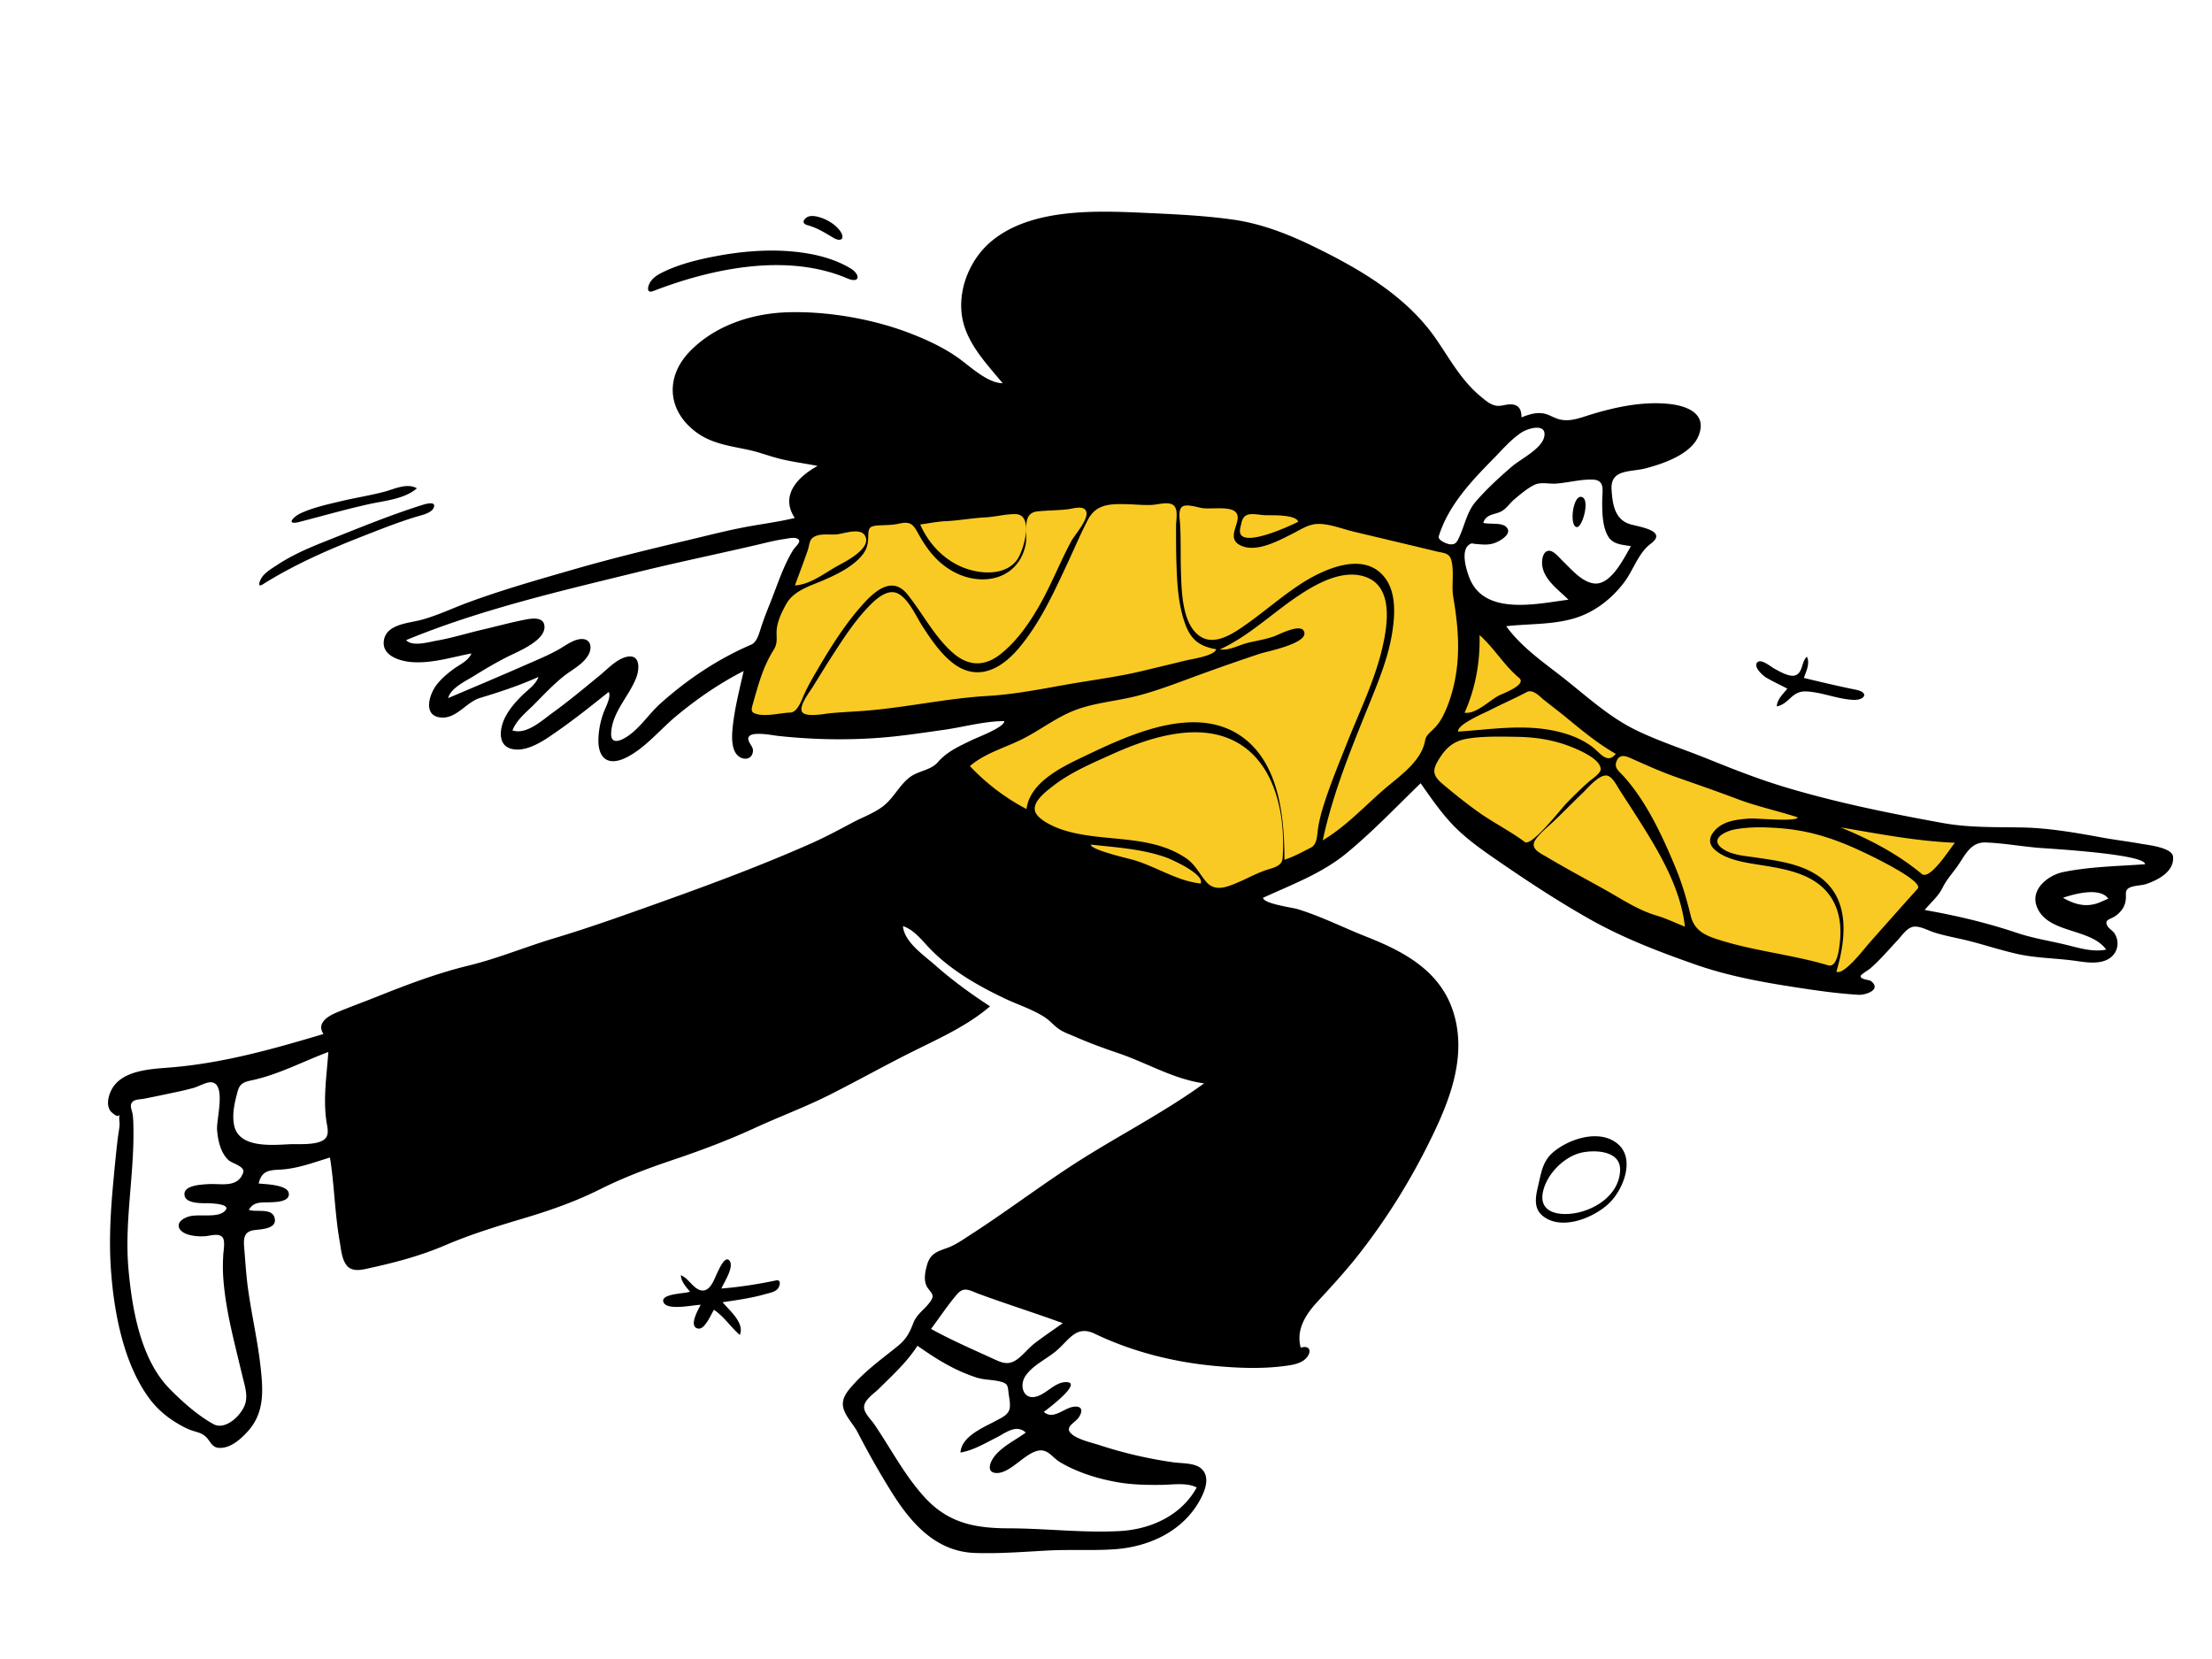 <svg xmlns="http://www.w3.org/2000/svg" viewBox="0 0 1024 768"><g fill="#FFFFFF00" fill-rule="evenodd"><path d="M0 0h1024v768H0z"/><path d="M344 337.466c5.023-19.531 9.757-39.487 17.21-58.257 4.665-11.746 9.608-23.385 14.559-35.012.686-1.614.976-3.17 2.312-3.974 1.784-1.073 5.476-1.05 7.489-1.419 28.597-5.245 57.49-9.248 86.48-11.5 33.082-2.57 65.334-1.394 98.068 3.997 27.995 4.61 55.713 10.964 83.129 18.24a937.062 937.062 0 0112.07 3.284c1.872.523 4.978.79 6.61 1.882 3.487 2.334 4.67 11.897 5.976 15.948 1.751 5.43 2.77 12.89 6.146 17.51 5.026 6.877 12.676 12.842 18.906 18.559 21.742 19.951 45.575 38.151 73.654 48.015 43.44 15.26 89.248 24.824 134.249 34.28 1.047.22 2.095.439 3.142.656l-34.948 38.7-19.702 21.817c-3.377 3.74-3.007 4.406-7.782 3.365-23.929-5.221-47.815-10.913-71.31-17.85-11.518-3.401-23.234-6.932-33.95-12.44-14.75-7.581-28.594-16.953-42.068-26.578-12.045-8.605-23.807-17.607-35.357-26.864-2.277-1.824-10.493-10.621-13.158-10.048-2.298.494-6.277 5.724-7.96 7.247-4.45 4.03-8.92 8.04-13.416 12.017-7.157 6.328-14.466 14.08-22.825 18.842-8.809 5.02-18.905 8.44-28.202 12.438a6537.056 6537.056 0 01-15.57 6.665c-1.356.578-3.248 1.836-4.71 1.867-4.329.092-10.613-3.426-14.627-4.796-10.312-3.52-20.549-7.264-30.68-11.277-21.63-8.57-45.402-17.883-63.204-33.305-3.106-2.69-6.14-5.702-8.196-9.296-.713-1.246-1.773-2.981-1.846-4.453-.116-2.346 1.203-2.806 3.165-4.273 10.126-7.568 21.043-14.164 31.78-20.815 2.524-1.562 5.052-3.118 7.588-4.658l-125.461 10.075-17.561 1.41" fill="#f9ca24"/><path d="M530.821 98.582c13.255.605 26.844 1.221 39.984 3.087 13.097 1.858 25.32 6.613 37.158 12.37 21.345 10.381 43.16 23 56.889 42.966 6.419 9.336 11.655 19.11 20.514 26.46 2.073 1.718 4.332 3.784 7.083 4.31 2.187.418 4.116-.467 6.258-.573 4.088-.203 5.637 1.952 5.637 6.013 3.068-1.225 6.41-2.333 9.756-1.883 2.797.377 5.022 2.064 7.708 2.773 4.847 1.28 9.591-.634 14.201-2.06 11.643-3.603 24.432-6.331 36.665-5.046 8.057.847 17.821 4.34 13.649 14.72-3.46 8.608-16.4 12.966-24.572 15.108-6.951 1.822-16.298.196-15.71 9.787.41 6.694 1.423 13.876 8.539 16.048 3.9 1.191 17.724 2.966 9.652 9.006-5.96 4.461-8.042 12.313-12.576 18.21-5.779 7.516-13.613 13.592-22.77 16.335-10.248 3.07-21.091 2.481-31.617 3.672 7.414 10.23 18.118 17.267 27.861 25.047 10.244 8.18 20.128 17.12 31.985 22.951 10.627 5.227 22.108 8.856 33.084 13.288 11.528 4.655 23.137 9.256 35.036 12.883 24.002 7.314 49.25 12.423 73.926 16.91 12.177 2.215 24.117 1.89 36.418 2.087 12.618.203 25.228 2.415 37.614 4.687 6.005 1.103 12.067 1.798 18.07 2.895 2.882.527 14.286 1.688 14.695 5.908.666 6.872-6.767 10.724-12.21 12.64-2.325.82-6.068.7-8.081 1.826-2.178 1.218-1.328 3.01-1.577 5.368-.363 3.427-2.197 5.892-5.008 7.793-2.312 1.564-5.099 1.502-3.505 4.464.735 1.365 2.574 2.226 3.422 3.666.969 1.643 1.415 3.445 1.218 5.336-.345 3.31-2.532 5.836-5.582 7.007-4.876 1.871-10.598.547-15.592-.06-8.357-1.017-16.837-1.119-25.082-2.947-8.597-1.906-16.962-4.843-25.569-6.795-4.413-1-8.835-1.84-13.148-3.228-2.806-.902-6.862-3.247-9.851-2.512-2.8.687-4.988 4.067-6.818 6.03-2.527 2.706-4.972 5.486-7.54 8.155-1.7 1.767-3.445 3.498-5.302 5.102-.604.521-4.333 2.801-4.385 3.413-.145 1.73 3.926 1.7 4.797 2.387 5.067 4.004-2.546 6.538-5.831 6.337-7.572-.462-15.182-1.391-22.682-2.503-17.856-2.649-35.661-5.508-52.734-11.489-16.887-5.916-33.366-12.208-48.985-21.026-14.993-8.463-29.494-18.031-43.656-27.811-6.871-4.746-13.79-9.663-19.593-15.71-5.674-5.912-10.3-12.7-15.006-19.382-11.269 10.883-22.114 22.328-34.22 32.305-11.515 9.49-25.358 14.56-38.752 20.724.434 2.8 13.525 4.478 15.916 5.206 10.92 3.322 21.4 8.654 32.02 12.835 17.67 6.956 34.434 16.008 40.319 35.326 5.785 18.994-.925 38.113-9.11 55.272-9.659 20.255-21.132 39.016-35.002 56.674-5.9 7.513-12.256 14.428-18.73 21.423-5.524 5.97-10.26 13.04-7.945 21.523 4.445-1.39 5.26 2.078 2.353 5.015-2.583 2.61-7.048 3.116-10.498 3.548-10.457 1.311-21.26.848-31.728-.126-19.062-1.776-38.166-6.586-55.424-14.864-8.586-4.118-11.693 2.522-17.598 7.665-4.646 4.046-11.043 6.669-14.574 11.904-2.904 4.307-1.008 11.112 5.025 9.498 4.695-1.256 8.466-6.492 13.438-6.694 8.825-.358-7.825 12.232-9.956 13.769 4.218 3.771 9-1.4 13.253-2.264 4.079-.828 5.218 1.283 3.044 4.683-1.695 2.65-7.019 4.528-3.478 7.753 2.934 2.67 9.439 4.077 13.04 5.247a201.036 201.036 0 0034.117 7.921c3.778.539 9.834.194 12.897 2.872 4.04 3.532 2.092 9.386.047 13.432-7.745 15.328-23.85 22.862-40.39 23.966-10.186.678-20.468.021-30.687.57-11.198.603-22.42 1.498-33.644 1.128-18.043-.594-29.522-13.634-38.517-27.973-5.715-9.111-10.982-18.486-15.93-28.032-1.932-3.73-5.979-7.594-6.667-11.784-.621-3.773 1.786-6.798 4.125-9.468 6.155-7.024 13.56-12.385 20.795-18.19 4.131-3.313 5.72-6.057 7.558-10.88 1.55-4.06 4.526-5.795 7.148-9.035 2.883-3.564 1.978-4.194-.271-7.106-2.353-3.05-1.429-7.543-.44-10.994 1.417-4.95 4.458-6.04 8.998-7.636 4.14-1.454 7.65-4.006 11.322-6.373 18.134-11.692 35.22-24.923 53.579-36.29 18.112-11.213 37.04-21.119 54.327-33.632-14.037-1.887-26.412-9.465-39.654-13.953-6.795-2.303-13.526-4.763-20.1-7.645-2.511-1.1-5.437-2.08-7.677-3.698-2.25-1.626-3.98-3.766-6.339-5.304-5.598-3.653-12.254-5.732-18.274-8.579-6.501-3.074-12.918-6.435-18.96-10.347-5.64-3.654-11.055-7.83-15.745-12.654-3.736-3.844-7.369-8.853-12.658-10.619.555 7.365 9.68 13.464 14.681 17.897 8.115 7.192 16.55 13.304 25.622 19.244-10.174 8.716-22.575 14.391-34.49 20.279-13.396 6.618-26.418 13.955-39.76 20.677-11.303 5.694-23.194 10.081-34.683 15.372-12.394 5.708-25.152 10.494-38.084 14.837-11.703 3.93-22.722 8.12-33.765 13.637-10.735 5.363-22.222 9.464-33.706 12.906-12.903 3.867-25.214 7.545-37.624 12.847-11.19 4.78-22.426 7.835-34.27 10.434-3.911.859-8.934 2.434-11.674-1.353-2.077-2.87-2.39-7.295-2.985-10.67-2.283-12.917-2.464-26.04-4.518-38.976-7.795 2.352-15.179 5.246-23.403 5.62-5.17.234-8.312.767-9.6 6.411 2.99.338 13.677.486 13.966 4.721.261 3.821-6.205 3.86-8.498 3.965-4.103.187-7.822-.486-10.012 3.53 3.227 1.191 10.38-.98 11.809 3.358 1.84 5.597-6.52 5.583-9.527 6.034-5.248.786-4.709 4.907-4.35 9.312.474 5.795.832 11.599 1.615 17.365 1.672 12.32 4.537 24.456 5.894 36.822 1.173 10.693 1.83 20.963-5.814 29.483-3.073 3.427-7.345 7.37-12.175 7.778-4.902.413-4.813-3.02-7.864-5.546-1.87-1.547-4.346-1.864-6.549-2.699-2.68-1.015-5.279-2.502-7.686-4.043-4.437-2.839-8.315-6.363-11.452-10.6-12.268-16.573-16.653-41.335-17.869-61.43-.772-12.78-.001-25.575 1.171-38.304.632-6.855 1.268-13.714 2.097-20.549.257-2.117.687-4.239.846-6.363.091-1.216-.495-3.673.126-4.84-.793 1.488-2.198.388-3.593-.783-2.879-2.418-1.992-7.061-.452-10.24 4.64-9.582 18.547-9.954 27.595-10.7 24.32-2.002 47.423-8.522 70.706-15.486-3.286-4.92 1.882-8.167 5.888-9.858 6.178-2.607 12.557-4.9 18.793-7.388 14.08-5.623 27.869-10.865 42.614-14.453 13.356-3.25 26.28-8.643 39.457-12.597 13.615-4.086 26.984-8.755 40.375-13.514 26.523-9.425 53.07-19.055 78.81-30.488 6.506-2.89 12.721-6.24 19-9.584 5.101-2.715 11.087-4.706 15.412-8.629 4.129-3.746 6.601-8.954 11.09-12.356 4.041-3.063 9.571-3.105 12.92-6.91 4.528-5.144 9.934-7.405 16.081-10.422 1.975-.969 14.975-5.865 14.711-8.644-9.29 0-18.827 2.764-28.015 4.05-9.717 1.362-19.427 2.875-29.216 3.628-15.861 1.219-31.715.889-47.51-.83-2.36-.256-11.828-2.2-13.46.331-1.244 1.93 1.849 4.225 1.88 6.298.045 3.04-2.406 4.672-5.182 3.615-5.405-2.055-4.613-10.763-4.108-15.182.966-8.453 3.115-16.829 4.994-25.111-11.15 5.675-21.74 12.96-31.341 20.967-7.438 6.202-14.155 14.611-22.883 19.032-8.38 4.247-13.363.624-13.02-8.724.158-4.283 1.026-8.348 2.51-12.337.7-1.884 3.58-7.219 2.231-9.227-7.66 6.107-15.267 12.23-23.307 17.835-5.684 3.962-13.924 10.143-21.344 8.57-6.554-1.389-5.913-8.6-3.835-13.457 1.801-4.214 5.04-7.957 8.248-11.175 2.654-2.66 6.426-5.043 7.755-8.73-8.803 3.955-17.865 6.948-27.087 9.727-6.557 1.977-11.14 10.185-18.766 8.972-7.634-1.214-4.594-10.646-1.547-14.747 2.132-2.87 5.082-5.396 7.943-7.516 2.79-2.069 7.034-3.871 8.407-7.313-8.918 1.674-17.884 4.583-27.06 4.047-5.449-.32-14.545-2.698-13.47-10.022 1.09-7.417 10.967-7.985 16.52-9.368 7.573-1.887 14.82-5.428 22.127-8.13 14.74-5.45 29.769-9.82 44.85-14.164l4.765-1.372c17.024-4.906 34.144-9.084 51.38-13.16 8.518-2.014 17.007-4.211 25.592-5.93 8.307-1.663 16.746-2.626 24.99-4.613-6.948-10.485 1.464-19.1 10.548-24.09-5.761-1.165-11.62-1.865-17.331-3.277-4.878-1.206-9.58-3.058-14.493-4.125-8.444-1.833-16.878-2.797-24.087-8.025-13.623-9.881-14.782-25.605-3.303-37.503 11.584-12.008 28.587-17.631 44.95-18.19 18.315-.624 39.154 2.925 56.292 9.41 8.419 3.184 17.184 7.234 24.401 12.659 4.909 3.69 12.672 10.76 19.261 10.76-7.892-9.543-17.577-19.41-19.001-32.335-1.35-12.235 4.2-25.24 13.515-33.155 18.611-15.809 49.324-14.378 72.141-13.336zM424.716 623c-4.858 7.554-11.576 13.687-17.919 19.957-2.188 2.162-6.58 4.913-6.79 8.3-.172 2.766 3.221 5.876 4.703 8.05 7.836 11.492 14.288 24.186 23.86 34.394 10.82 11.535 23.167 13.778 38.487 13.81 17.01.038 34.247 2.166 51.227 1.269 14.385-.76 28.563-7.164 35.716-20.182-4.66-2.402-11.29-1.257-16.34-1.203-6.887.072-13.609-.052-20.412-1.249-6.166-1.085-12.26-2.713-18.06-5.09-3-1.231-5.968-2.638-8.731-4.348-2.024-1.25-3.544-3.166-5.532-4.394-7.331-4.526-15.797 9.865-23.632 9.588-4.8-.168-3.063-4.888-1.065-7.528 3.605-4.768 9.893-7.711 14.641-11.187-4.42-4.069-9.415.198-13.623 2.324-5.262 2.658-10.729 5.92-16.608 6.919.44-7.576 10.747-11.637 16.433-14.718 2.53-1.372 5.701-2.644 6.324-5.66.469-2.268-.333-5.493-.571-7.784-.301-2.912-.524-3.842-3.625-4.663-3.76-.996-7.548-.708-11.315-1.951-10.31-3.405-18.33-8.458-27.168-14.654zM89.635 503.614a125.468 125.468 0 01-7.62 1.842c-5.06 1.067-10.13 2.176-15.208 3.145-2.548.486-5.376.178-6.127 2.609-.386 1.246.585 3.486.752 4.78.299 2.335.318 4.701.346 7.053.266 21.66-4.264 43.197-2.27 64.857 1.685 18.305 5.627 41.452 19.076 55.086 5.804 5.884 12.946 12.274 20.255 16.296 5.73 3.15 13.733-4.759 14.903-10.235.839-3.924-.56-8.065-1.47-11.848-1.168-4.847-2.35-9.692-3.507-14.542-2.468-10.351-4.713-20.8-5.422-31.441-.233-3.496-.183-6.864.014-10.345.107-1.89.997-6.445-.325-8.064-1.71-2.094-5.618-.726-7.932-.547-2.537.196-5.013.045-7.491-.603-5.9-1.542-6.934-6.23-.492-8.402 4.497-1.516 12.719.68 16.497-2.237 4.44-3.429-4.533-3.9-6.628-3.989-2.79-.118-12.044.612-11.572-4.588.35-3.854 8.316-4.11 11.103-4.275 5.955-.35 13.489 1.88 16.063-5.298 1.031-2.876-5.18-4.336-6.738-5.762-3.787-3.466-5.028-9.408-5.354-14.277-.32-4.788 4.393-21.384-2.788-21.823-2.205-.134-5.87 2-8.065 2.608zm353.18 95.78c-4.226 5.03-7.879 10.542-11.815 15.8 9.232 5.094 18.675 9.19 28.22 13.57 4.342 1.993 7.385 3.572 11.586.552 3.014-2.167 5.274-5.246 8.215-7.499 4.228-3.236 8.645-6.202 12.979-9.287-12.787-4.665-25.77-8.759-38.553-13.434-4.78-1.748-7.18-3.814-10.632.297zm-105.29-15.982c2.735 2.772-2.53 10.452-3.566 13.081 8.479-.672 16.887-2.009 25.213-3.73 2.835-.584 1.79 2.867.73 4.005-1.313 1.409-3.937 1.835-5.691 2.337-6.453 1.85-13.073 2.74-19.696 3.727 3.031 3.729 10.324 9.561 7.975 15.168-4.235-3.649-7.28-8.505-11.965-11.66-1.354 2.02-4.162 9.141-7.24 8.705-4.83-.685.064-9.008 1.074-11.012-3.253 0-15.478 2.855-17.184-1.15-1.745-4.096 10.052-3.963 12.233-4.93l-.406-.497-.409-.492c-1.63-1.966-3.196-3.904-3.417-6.602 3.648 1.256 6.084 6.971 10.093 7.054 3.801.079 5.498-5.632 6.853-8.337.77-1.538 3.385-7.715 5.404-5.667zm411.373-53.87c8.174 6.894 2.621 20.797-3.564 27.048-6.93 7.002-22.359 13.435-31.142 6.297-4.808-3.907-3.073-9.867-1.889-15.064 1.316-5.775 2.135-10.644 6.92-14.606 7.441-6.166 21.382-10.668 29.675-3.675zm-16.593 4.006c-7.975 1.695-16.056 9.662-17.951 17.872-2.486 10.767 8.693 11.553 16.057 9.935 9.264-2.035 19.106-8.827 19.579-19.48.407-9.195-11.489-9.645-17.685-8.327zM152 487c-11.942 4.444-23.167 10.524-35.697 13.161-3.823.805-5.394 1.685-6.34 5.247-1.324 4.984-2.579 10.036-1.633 15.244 1.963 10.813 17.013 9.488 25.37 9.064 4.29-.218 12.543.566 16.266-2.111 2.719-1.954 1.578-5.62 1.154-8.474-1.585-10.67.144-21.469.88-32.13zm651.096-103.04c-4.397.829-11.998 4.412-5.694 8.904 4.205 2.995 10.464 3.359 15.405 4.099 9.651 1.445 19.954 2.694 28.328 8.138 15.519 10.085 13.618 29.118 8.976 44.695 3.343 1.969 13.163-10.902 15.013-12.995a4706.276 4706.276 0 0122.602-25.392c3.239-3.609-23.304-16.072-25.69-17.194-12.608-5.931-24.377-9.836-38.52-10.854-6.707-.483-13.782-.652-20.42.599zm-54.743-31.57c-1.205 3.037.906 4.413 2.845 6.512 10.842 11.727 18.477 28.325 24.514 42.883 3.01 7.26 5.119 14.58 6.983 22.186 1.829 7.463 7.638 9.457 14.599 11.575 16.033 4.88 32.91 6.514 49 11.334 4.31 1.291 5.157-8.185 5.427-10.588.77-6.838.055-13.974-3.539-20-6.793-11.394-20.412-13.816-32.56-15.757-6.947-1.11-16.1-2.255-21.598-7.004-2.759-2.384-3.15-5.118-.998-8.08 3.924-5.4 10.833-6.094 17.006-6.535 3.007-.214 21.623 1.667 22.23-.535-9.268-3.02-18.782-5.012-27.915-8.465-7.124-2.695-14.306-5.24-21.495-7.761l-7.19-2.52c-7.312-2.563-14.006-5.682-21.021-8.768-2.635-1.159-5.052-1.589-6.288 1.523zM905.58 401.8c-2.32 3.122-4.624 5.742-6.364 9.249-2.03 4.091-5.399 6.7-8.215 10.214 14.624 2.58 28.575 5.857 42.665 10.583 7.234 2.427 14.707 3.626 22.107 5.364 6.207 1.458 12.822 3.72 19.25 2.382-7.32-10.087-26.846-7.298-31.986-19.515-3.498-8.31 5.098-14.939 12.128-16.381 12.278-2.52 25.366-2.713 37.836-3.61.131-4.771-45.137-7.241-49.612-7.628-7.948-.687-16.242-2.177-24.175-2.452-7.362-.256-9.769 6.598-13.634 11.794zm-172.738-34.89c-4.36 4.214-8.629 8.52-12.985 12.74-2.864 2.774-6.743 5.729-9 9.034-2.882 4.22 2.166 6.249 5.53 8.246 8.49 5.042 17.266 9.749 25.906 14.545 7.762 4.309 15.835 9.793 24.403 12.314 4.582 1.348 8.885 3.44 13.305 5.21-2.132-19.132-13.12-36.51-23.251-52.46-2.327-3.663-4.73-7.274-7.056-10.936-1.173-1.843-3.347-6.194-5.805-6.57-3.632-.555-8.845 5.749-11.047 7.877zM955 415.606c5.311 3.043 10.635 4.589 16.626 2.29 1.473-.601 2.933-1.237 4.374-1.906-3.992-5.444-15.798-2.126-21-.384zm-439.895-66.583c-9.415 4.244-19.485 8.472-27.673 14.875-3.022 2.364-9.776 7.33-8.196 11.833 1.353 3.856 8.83 7.14 12.38 8.315 18.676 6.182 39.932 1.685 57.129 13.029 4.654 3.07 6.171 7.082 9.629 11.119 3.126 3.65 7.083 3.197 11.285 1.682 5.517-1.99 10.601-5.036 16.14-6.989 2.832-.998 7.645-1.66 7.94-5.481 1.385-18.014-2.458-40.963-18.339-51.984-17.827-12.372-42.42-4.455-60.295 3.601zM505.01 391c-.456 2.284 17.215 6.42 19.134 6.948 10.67 2.939 20.638 9.925 31.69 11.052 1.922-4.285-13.387-11.108-15.808-11.988-11.05-4.012-23.413-4.74-35.016-6.012zm346.99-8c13.397 5.49 26.382 12.21 37.611 21.556 3.873 3.223 13.283-12.072 15.39-14.417-17.843-.742-35.427-4.146-53-7.139zM601.62 275.407c-12.42 8.203-23.236 18.93-36.87 25.218 4.266.672 8.924-2.09 12.998-3.059 3.968-.943 7.98-1.565 11.843-2.9 2.373-.82 12.172-6.116 14.01-2.527 2.874 5.607-17.363 9.486-20.24 10.442a1041.222 1041.222 0 00-28.988 10.125c-9.315 3.404-18.624 7.066-28.25 9.51-9.777 2.483-20.143 3.122-29.542 6.978-8.311 3.409-15.455 9.051-23.472 13.033-8.04 3.993-17.178 6.463-24.108 12.406 7.536 8.041 16.448 14.775 26.198 19.901 1.561-12.263 15.936-19.245 25.77-23.959 21.44-10.276 53.64-25.772 75.493-8.358 15.971 12.727 18.135 36.877 18.135 55.783 4.326-1.377 8.276-3.568 12.295-5.636 2.783-1.434 2.814-5.424 3.164-8.089.574-4.364 1.754-8.59 3.11-12.778 2.998-9.261 6.751-18.297 10.329-27.345 5.789-14.636 12.924-29.07 16.482-44.469 2.322-10.049 5.084-27.32-7.033-32.309-10.483-4.314-22.813 2.41-31.325 8.033zm-54.236-40.902c-2.025 1.357-1.27 5.428-1.131 7.47.502 7.427.187 14.885.436 22.325.302 9.066.369 25.69 9.718 30.774 6.395 3.476 14.348-1.733 19.45-5.28 8.636-6 16.557-12.969 25.311-18.826 10.378-6.945 30.043-16.55 39.974-3.487 5.374 7.07 4.62 17.605 3.28 25.831-1.77 10.853-5.904 21.147-10.012 31.29-8.484 20.944-17.338 42.229-22.056 64.398 10.757-6.392 19.122-15.605 28.51-23.698 6.958-6 17.293-12.889 18.899-22.665.363-2.208 2.5-3.781 3.971-5.258 1.913-1.923 3.262-3.87 4.474-6.322 2.676-5.417 4.415-11.268 5.511-17.196 2.3-12.436 1.204-24.815-.917-37.178-.959-5.591.449-11.59-.855-17.04-.905-3.784-3.575-3.56-7.129-4.42-12.795-3.1-25.614-6.105-38.417-9.176-5.2-1.248-10.855-3.589-16.254-3.511-4.431.064-8.154 2.706-11.98 4.62-6.279 3.142-16.26 8.638-23.471 5.514-8.403-3.64 1.39-11.861-2.825-15.75-2.889-2.667-11.523-1.068-15.44-1.73-2.147-.363-7.078-2.004-9.047-.685zm132.223 107.398c-6.11.963-9.65 3.613-13.015 8.813-3.42 5.286-3.827 7.903 1.05 12.04 5.259 4.46 10.762 8.865 16.345 12.882 7.077 5.091 14.928 8.945 21.923 14.161 3.063 2.285 16.967-15.624 19.38-18.08 3.327-3.387 6.743-6.784 10.314-9.903 1.304-1.139 5.395-3.781 5.397-5.72.005-4.898-10.86-9.281-14.355-10.63-7.833-3.02-16.045-4.24-24.39-4.366-7.398-.112-15.321-.353-22.65.803zm27.231-21.55c-5.737 3.046-11.73 5.613-17.503 8.596-2.048 1.057-14.962 6.482-14.31 9.724 14.533-.92 29.002-3.38 43.489-.567 6.505 1.264 12.705 3.382 18.142 7.29 4.117 2.959 7.256 8.644 11.345 3.584-8.347-4.73-15.863-10.998-23.265-17.085-3.24-2.664-6.573-5.17-9.861-7.762-1.956-1.541-5.182-5.295-8.037-3.78zM363.079 249.54c-4.546.638-8.977 1.843-13.442 2.877-18.088 4.189-36.245 7.95-54.285 12.383-35.983 8.841-73.042 17.367-107.352 31.532 2.885 3.189 10.529.879 14.11.254 7.008-1.225 13.809-3.364 20.733-4.98 6.772-1.578 13.57-3.46 20.397-4.777 3.145-.606 8.692-1.404 8.82 3.31.179 6.684-12.807 11.682-17.574 14.125-5.097 2.612-10.031 5.5-14.883 8.537-3.836 2.402-10.91 5.603-12.154 10.376 12.448-5.273 24.903-10.524 37.273-15.975 4.66-2.054 9.381-3.988 13.817-6.493 2.958-1.67 6.765-4.602 10.267-4.865 4.743-.357 5.529 3.948 3.53 7.422-2.5 4.35-7.66 6.803-11.456 9.846-4.838 3.88-9.12 8.459-13.477 12.852-3.616 3.646-8.273 7.236-10.161 12.166 6.501 2.174 13.888-4.795 18.665-8.24 7.507-5.413 14.5-11.301 21.662-17.151 3.664-2.993 8.031-7.84 12.854-8.733 6.11-1.133 5.605 5.853 4.122 9.704-3.312 8.608-11.067 15.785-11.62 25.489-.342 5.974 4.719 3.7 8.095 1.304 5.686-4.036 9.534-10.186 14.694-14.814 12.427-11.148 26.651-20.657 42.023-27.26 2.75-1.183 3.74-5.426 4.577-7.976 1.248-3.806 2.684-7.496 4.184-11.216 3.287-8.149 5.983-16.956 10.589-24.483 1.284-2.1 4.598-4.239 1.857-5.473-1.49-.67-4.326.043-5.865.259zm131.22-13.784c-4.656.543-9.368.494-14.033.986-7.614.802-4.293 10.063-5.519 15.643-3.612 16.426-21.024 19.528-34.22 11.779-7.422-4.361-11.88-10.61-15.871-17.922-2.276-4.168-3.971-4.838-8.68-3.795-3.23.716-6.17.564-9.457.802-4.137.3-4.497 1.177-4.582 5.113-.074 3.496-.577 5.917-2.904 8.749-4.436 5.393-11.874 8.944-18.21 11.654-6.348 2.716-13.539 4.735-17.025 11.154-1.758 3.236-3.64 7.1-4.15 10.778-.556 4.02.808 6.513-1.536 10.22-4.872 7.708-7.105 16.13-9.569 24.89-.803 2.853-1.12 4.027 1.995 4.812 4.47 1.126 10.818-.583 15.404-.763 3.273-.128 5.184-5.897 6.247-8.234 2.068-4.546 4.604-8.85 7.143-13.151 5.754-9.745 11.907-19.425 19.424-27.94 5.673-6.426 14.049-14.426 21.313-5.396 7.08 8.8 12.182 19.108 20.697 26.78 7.489 6.747 15.206 6.855 22.972.46 7.647-6.295 13.458-14.885 18.21-23.455 5.14-9.267 9.016-19.161 14.025-28.484 1.57-2.922 8.82-10.827 6.612-14.213-1.492-2.287-6.192-.71-8.285-.467zm38.995-2.021c-4.099.193-8.223-.267-12.322-.35-7.418-.146-13.621.114-17.346 7.221-3.288 6.273-6.09 12.946-9.09 19.369-6.52 13.953-12.915 28.23-22.923 40.104-8.868 10.52-20.323 15.819-31.858 5.77-5.114-4.456-9-10.204-12.67-15.854-2.942-4.53-6.3-12.502-11.23-15.143-5.495-2.944-11.787 3.81-15.147 7.474-5.649 6.16-10.37 13.406-14.904 20.402-3.289 5.075-6.437 10.256-9.634 15.39-1.295 2.081-6.572 8.89-4.816 11.484 1.762 2.6 10.359.822 12.846.584 5.94-.566 11.87-.77 17.813-1.282 18.483-1.59 36.692-5.65 55.222-6.734 12.206-.715 24.234-3.074 36.249-5.217 11.683-2.084 23.441-3.506 35-6.26 6.796-1.62 13.604-3.241 20.387-4.921 2.347-.581 13.44-2.166 14.129-5.216-7.638-1.333-11.649-4.296-14.357-11.747-3.393-9.333-3.787-19.733-4.076-29.566-.111-3.783-.13-7.567-.132-11.352v-4.54c0-2.714 1.171-7.639-1.275-9.521-2.264-1.742-7.243-.22-9.866-.095zM684.93 294c.32 12.297-1.878 24.691-6.93 35.926 5.285.846 11.57-5.783 16.003-8.003 1.708-.856 13.013-4.964 9.227-8.105-6.964-5.776-11.53-13.846-18.3-19.818zm151.533 10c1.55 3.058-.365 6.939-1.401 9.84 8.063 1.937 16.093 3.84 24.217 5.485 6.123 1.239 3.987 4.91-1.327 4.658-7.392-.352-14.269-3.483-21.624-3.89-7.006-.387-7.831 5.73-13.804 6.907.203-3.365 2.925-5.702 4.88-8.227-3.223-1.654-6.516-3.191-9.643-5.013-1.62-.944-6.095-4.902-4.372-7.005 1.74-2.123 6.3 1.855 7.923 2.731 2.307 1.246 6.912 3.991 9.626 3.204 3.718-1.08 2.944-6.416 5.525-8.69zm-116.183-80.123c-3.271.227-6.83-.873-9.928.566-3.089 1.436-6.776 4.579-9.36 6.758-2.5 2.11-3.744 4.672-6.854 5.918-3.107 1.245-6.289 1.135-7.486 4.933 2.818.773 8.35-.252 10.557 1.819 3.21 3.014-2.391 6.331-4.715 7.28-3.333 1.36-6.059.919-9.466.663-1.483-.11-1.47-.566-2.684.169-4.504 2.722-1.388 12.407.074 15.94 7.149 17.294 31.576 11.47 45.663 9.7-4.482-4.516-11.824-9.497-12.194-16.59-.111-2.112.413-5.886 3.125-6.062 2.168-.14 4.77 3.135 6.12 4.426 4.002 3.825 9.18 10.17 14.97 10.719 7.737.734 13.69-11.798 16.899-17.263-3.944-.74-8.265-.697-10.558-4.567-2.725-4.599-2.773-11.644-2.725-16.822.04-4.408 1.446-9.231-4.448-9.448-5.429-.199-11.508 1.481-16.99 1.861zm-519.572 11.307c-1.127 2.46-6.026 3.423-8.177 4.08-8.18 2.5-16.17 5.673-24.145 8.786-16.102 6.285-32.028 13.227-46.732 22.463-2.748 1.728-1.401-1.604-.688-2.805 1.6-2.693 4.962-4.599 7.473-6.248 6.795-4.466 13.992-7.603 21.505-10.59 15.034-5.976 30.297-12.312 45.715-17.153 1.79-.562 6.564-1.837 5.05 1.467zm186.75 12.177c-2.99.31-6.49-.37-9.365.605-3.746 1.271-3.128 3.843-4.237 7.005-1.88 5.367-3.893 10.69-5.855 16.03 7.263-.34 14.22-6.089 20.375-9.398 3.484-1.874 15.599-8.091 11.946-13.783-2.313-3.603-9.546-.803-12.865-.459zm82.66-9.357c-4.497-.082-9.442 1.28-13.994 1.506-6.103.303-12.113 1.464-18.209 1.745-4.01.185-7.947 1.009-11.914 1.549 3.947 9.144 11.651 17.142 21.332 20.454 7.637 2.613 18.325 3.057 23.543-4.174 3.002-4.159 7.906-20.924-.757-21.08zm234.192-37.77c-4.904 3.257-8.835 7.925-12.932 12.09-10.26 10.43-20.88 21.599-25.322 35.898-.61 1.958 4.017 3.69 5.269 3.765 2.646.16 3.184-1.175 4.224-3.41 2.57-5.536 3.556-11.72 7.669-16.44 5.013-5.756 11.048-11.367 16.866-16.311 3.954-3.36 13.643-8.09 14.78-13.645 1.344-6.566-7.584-3.92-10.554-1.948zm-126.505 37.995c-2.773.807-2.994 3.373-3.627 6.138-2.55 11.108 23.233-1.012 26.823-2.828-1.194-3.566-12.944-2.916-15.666-3.056-2.119-.108-5.481-.85-7.53-.254zM730.102 244c-3.82.147-2.06-15.457 2.284-13.888 3.725 1.347.165 13.792-2.284 13.888zM193 226.057c-5.85 5.05-15.035 5.726-22.308 7.347-10.718 2.388-21.343 5.432-31.974 8.179-6.713 1.734-2.934-2.402.428-3.955 5.779-2.673 12.322-4.097 18.499-5.567 6.687-1.592 13.521-2.655 20.17-4.39 4.604-1.204 10.542-4.28 15.185-1.614zm181.999-108.522c6.501 1.193 12.99 3.273 18.69 6.678 4.718 2.82 4.531 7.206-1.45 4.661-27.9-11.875-62.52-4.682-89.766 5.833-3.006 1.16-2.782-1.37-1.873-3.32 1.25-2.687 3.924-4.246 6.49-5.494 7.711-3.75 16.6-5.87 24.984-7.427 13.973-2.596 28.886-3.508 42.925-.931zm4.077-17.057c3.545.961 7.618 3.346 9.786 6.372 2.538 3.54.52 5.35-3.001 3.268-3.93-2.324-7.524-4.641-12.034-5.869-2.382-.647-2.285-2.14-.575-3.451 1.6-1.227 4.086-.792 5.824-.32z" fill="#000"/></g></svg>